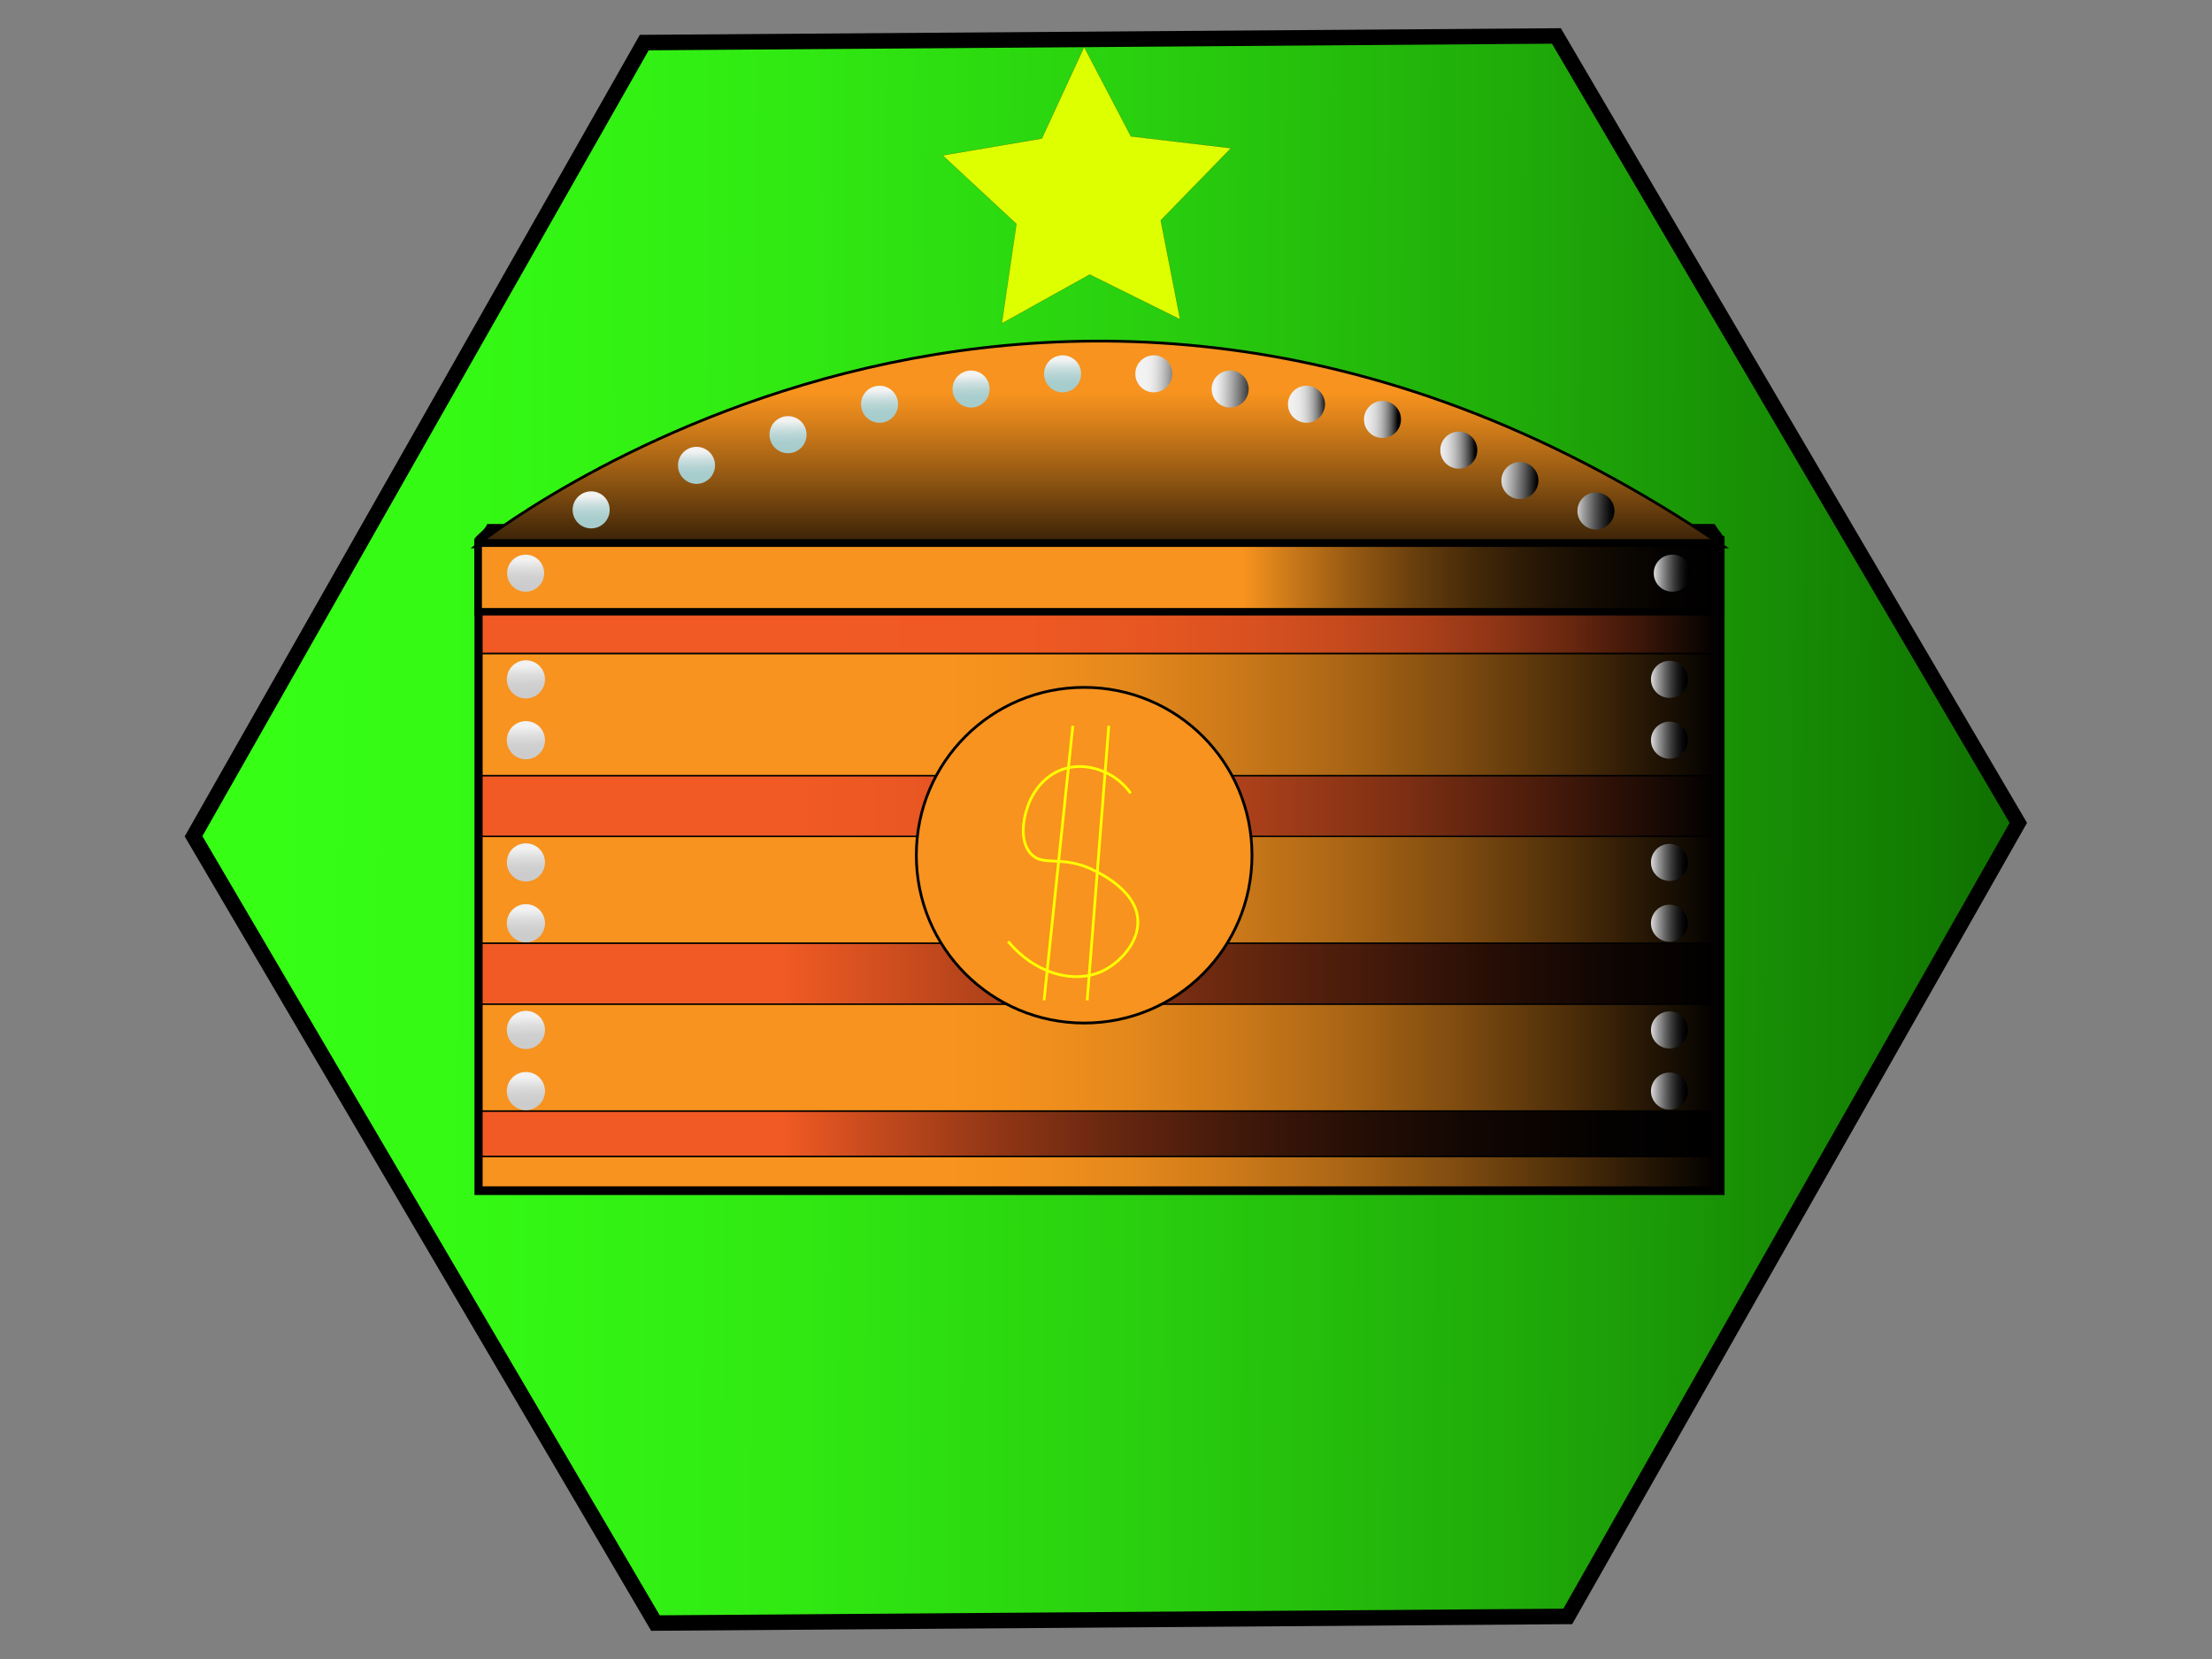 <?xml version="1.0" encoding="utf-8"?>
<!-- Generator: Adobe Illustrator 24.0.2, SVG Export Plug-In . SVG Version: 6.00 Build 0)  -->
<svg version="1.1" id="Слой_1" xmlns="http://www.w3.org/2000/svg" xmlns:xlink="http://www.w3.org/1999/xlink" x="0px" y="0px"
	 viewBox="0 0 800 600" style="enable-background:new 0 0 800 600;" xml:space="preserve">
<rect x="0" y="0" width="800" height="600" fill="#808080" stroke="none"/>
<style type="text/css">
	.st0{fill:url(#SVGID_1_);}
	.st1{fill:#FFFFFF;stroke:#000000;stroke-width:3;stroke-linejoin:round;stroke-miterlimit:10;}
	.st2{fill:#FFFFFF;}
	.st3{fill:url(#SVGID_2_);stroke:#000000;stroke-miterlimit:10;}
	.st4{fill:url(#SVGID_3_);stroke:#000000;stroke-width:0.5;stroke-miterlimit:10;}
	.st5{fill:url(#SVGID_4_);stroke:#000000;stroke-width:0.5;stroke-miterlimit:10;}
	.st6{fill:url(#SVGID_5_);stroke:#000000;stroke-width:0.5;stroke-miterlimit:10;}
	.st7{fill:url(#SVGID_6_);stroke:#000000;stroke-width:0.5;stroke-miterlimit:10;}
	.st8{fill:url(#SVGID_7_);}
	.st9{fill:url(#SVGID_8_);stroke:#000000;stroke-width:0.5;stroke-miterlimit:10;}
	.st10{fill:url(#SVGID_9_);stroke:#000000;stroke-width:0.5;stroke-miterlimit:10;}
	.st11{fill:url(#SVGID_10_);stroke:#000000;stroke-width:0.5;stroke-miterlimit:10;}
	.st12{fill:url(#SVGID_11_);stroke:#000000;stroke-width:0.5;stroke-miterlimit:10;}
	.st13{fill:url(#SVGID_12_);}
	.st14{fill:url(#SVGID_13_);}
	.st15{fill:url(#SVGID_14_);}
	.st16{fill:url(#SVGID_15_);}
	.st17{fill:url(#SVGID_16_);}
	.st18{fill:url(#SVGID_17_);}
	.st19{fill:url(#SVGID_18_);}
	.st20{fill:url(#SVGID_19_);}
	.st21{fill:url(#SVGID_20_);}
	.st22{fill:url(#SVGID_21_);}
	.st23{fill:url(#SVGID_22_);}
	.st24{fill:url(#SVGID_23_);}
	.st25{fill:url(#SVGID_24_);}
	.st26{fill:url(#SVGID_25_);}
	.st27{fill:url(#SVGID_26_);}
	.st28{fill:url(#SVGID_27_);}
	.st29{fill:url(#SVGID_28_);}
	.st30{fill:url(#SVGID_29_);}
	.st31{fill:url(#SVGID_30_);}
	.st32{fill:url(#SVGID_31_);}
	.st33{fill:url(#SVGID_32_);}
	.st34{fill:url(#SVGID_33_);}
	.st35{fill:url(#SVGID_34_);}
	.st36{fill:url(#SVGID_35_);}
	.st37{fill:url(#SVGID_36_);}
	.st38{fill:url(#SVGID_37_);}
	.st39{fill:url(#SVGID_38_);}
	.st40{fill:#F7931E;stroke:#000000;stroke-miterlimit:10;}
	.st41{fill:none;stroke:#FFFF00;stroke-miterlimit:10;}
	.st42{fill:#DDFF00;stroke:#000000;stroke-width:5.000000e-02;stroke-miterlimit:10;}
</style>
<g id="Слой_4">
	<g>
		
			<linearGradient id="SVGID_1_" gradientUnits="userSpaceOnUse" x1="744.86" y1="298.138" x2="84.947" y2="301.648" gradientTransform="matrix(1 0 0 -1 0 600)">
			<stop  offset="0" style="stop-color:#0E6A00"/>
			<stop  offset="6.880000e-02" style="stop-color:#127A02"/>
			<stop  offset="0.289" style="stop-color:#1FA909"/>
			<stop  offset="0.499" style="stop-color:#29CF0E"/>
			<stop  offset="0.694" style="stop-color:#30E912"/>
			<stop  offset="0.866" style="stop-color:#34F914"/>
			<stop  offset="1" style="stop-color:#36FF15"/>
		</linearGradient>
		<polygon class="st0" points="70,302.4 232.9,15.5 562.9,13.1 730,297.6 567.1,584.6 237.1,587 		"/>
		<path d="M561.3,15.8l165.5,281.8L565.4,581.8l-326.8,2.4L73.2,302.4L234.6,18.2L561.3,15.8 M564.5,10.2l-333.1,2.4L66.8,302.5
			l168.7,287.3l333.1-2.4l164.5-289.8L564.5,10.2L564.5,10.2z"/>
	</g>
</g>
<g id="Слой_3">
	<rect x="174.3" y="200.5" class="st1" width="446.6" height="228.8"/>
</g>
<g id="Слой_1_1_">
	<g>
		<path class="st2" d="M174.3,429.4V195.7c0.1-0.1,0.1-0.1,0.2-0.2c1.1-0.9,2.3-1.9,3.3-3.3h440.8c0.6,0.8,1.2,1.7,1.8,2.4
			c0.1,0.2,0.3,0.4,0.6,0.7v234H174.3z"/>
		<path d="M617.2,195c0.3,0.4,0.6,0.8,0.8,1.1c0.1,0.1,0.1,0.2,0.2,0.3v230.2H177.1V196.9c0.7-0.6,1.3-1.2,2-1.9H617.2 M620.1,189.5
			H176.2c-0.1,0.2-0.2,0.4-0.3,0.7c-0.8,1.3-2,2.3-3.1,3.3c-0.4,0.4-0.8,0.8-1.2,1.3v237.4h452.1V194c-0.1-0.1-0.3-0.1-0.4-0.2
			c-0.3-0.2-0.6-0.4-0.7-0.8C621.7,191.9,620.9,190.8,620.1,189.5L620.1,189.5z"/>
	</g>
	
		<linearGradient id="SVGID_2_" gradientUnits="userSpaceOnUse" x1="397.657" y1="457.748" x2="397.657" y2="364.734" gradientTransform="matrix(1 0 0 -1 0 600)">
		<stop  offset="0" style="stop-color:#F7931E"/>
		<stop  offset="0.102" style="stop-color:#DB821B"/>
		<stop  offset="0.324" style="stop-color:#935812"/>
		<stop  offset="0.645" style="stop-color:#221404"/>
		<stop  offset="0.736" style="stop-color:#000000"/>
	</linearGradient>
	<path class="st3" d="M623.7,197.8c-245.1-167.5-452.1,0-452.1,0H623.7z"/>
	
		<linearGradient id="SVGID_3_" gradientUnits="userSpaceOnUse" x1="174.344" y1="371.901" x2="620.969" y2="371.901" gradientTransform="matrix(1 0 0 -1 0 600)">
		<stop  offset="0.243" style="stop-color:#F15A24"/>
		<stop  offset="0.431" style="stop-color:#EF5924"/>
		<stop  offset="0.537" style="stop-color:#E75622"/>
		<stop  offset="0.622" style="stop-color:#D95120"/>
		<stop  offset="0.696" style="stop-color:#C54A1D"/>
		<stop  offset="0.763" style="stop-color:#AC401A"/>
		<stop  offset="0.825" style="stop-color:#8C3415"/>
		<stop  offset="0.883" style="stop-color:#67260F"/>
		<stop  offset="0.938" style="stop-color:#3C1609"/>
		<stop  offset="0.988" style="stop-color:#0C0502"/>
		<stop  offset="1" style="stop-color:#000000"/>
	</linearGradient>
	<rect x="174.3" y="219.8" class="st4" width="446.6" height="16.5"/>
	
		<linearGradient id="SVGID_4_" gradientUnits="userSpaceOnUse" x1="174.344" y1="308.491" x2="620.969" y2="308.491" gradientTransform="matrix(1 0 0 -1 0 600)">
		<stop  offset="0.243" style="stop-color:#F15A24"/>
		<stop  offset="0.326" style="stop-color:#EC5823"/>
		<stop  offset="0.423" style="stop-color:#DE5321"/>
		<stop  offset="0.526" style="stop-color:#C74A1E"/>
		<stop  offset="0.634" style="stop-color:#A63E19"/>
		<stop  offset="0.746" style="stop-color:#7D2F13"/>
		<stop  offset="0.86" style="stop-color:#491B0B"/>
		<stop  offset="0.975" style="stop-color:#0E0502"/>
		<stop  offset="1" style="stop-color:#000000"/>
	</linearGradient>
	<rect x="174.3" y="280.5" class="st5" width="446.6" height="22.1"/>
	
		<linearGradient id="SVGID_5_" gradientUnits="userSpaceOnUse" x1="174.344" y1="247.839" x2="620.969" y2="247.839" gradientTransform="matrix(1 0 0 -1 0 600)">
		<stop  offset="0.243" style="stop-color:#F15A24"/>
		<stop  offset="0.458" style="stop-color:#9D3B17"/>
		<stop  offset="0.65" style="stop-color:#5A220D"/>
		<stop  offset="0.81" style="stop-color:#290F06"/>
		<stop  offset="0.931" style="stop-color:#0B0402"/>
		<stop  offset="1" style="stop-color:#000000"/>
	</linearGradient>
	<rect x="174.3" y="341.1" class="st6" width="446.6" height="22.1"/>
	
		<linearGradient id="SVGID_6_" gradientUnits="userSpaceOnUse" x1="174.344" y1="189.943" x2="620.969" y2="189.943" gradientTransform="matrix(1 0 0 -1 0 600)">
		<stop  offset="0.243" style="stop-color:#F15A24"/>
		<stop  offset="0.307" style="stop-color:#CB4C1E"/>
		<stop  offset="0.407" style="stop-color:#963816"/>
		<stop  offset="0.509" style="stop-color:#682710"/>
		<stop  offset="0.61" style="stop-color:#42190A"/>
		<stop  offset="0.71" style="stop-color:#250E06"/>
		<stop  offset="0.808" style="stop-color:#110602"/>
		<stop  offset="0.906" style="stop-color:#040201"/>
		<stop  offset="1" style="stop-color:#000000"/>
	</linearGradient>
	<rect x="174.3" y="401.8" class="st7" width="446.6" height="16.5"/>
	<g>
		
			<linearGradient id="SVGID_7_" gradientUnits="userSpaceOnUse" x1="172.965" y1="391.2" x2="622.348" y2="391.2" gradientTransform="matrix(1 0 0 -1 0 600)">
			<stop  offset="0.616" style="stop-color:#F7931E"/>
			<stop  offset="0.653" style="stop-color:#CB7919"/>
			<stop  offset="0.703" style="stop-color:#965912"/>
			<stop  offset="0.754" style="stop-color:#683E0D"/>
			<stop  offset="0.804" style="stop-color:#422808"/>
			<stop  offset="0.855" style="stop-color:#251605"/>
			<stop  offset="0.904" style="stop-color:#110A02"/>
			<stop  offset="0.953" style="stop-color:#040201"/>
			<stop  offset="1" style="stop-color:#000000"/>
		</linearGradient>
		<rect x="173" y="196.4" class="st8" width="449.4" height="24.8"/>
		<path d="M621,197.8v22.1H174.3v-22.1H621 M623.7,195H171.6v27.6h452.1V195L623.7,195z"/>
	</g>
	
		<linearGradient id="SVGID_8_" gradientUnits="userSpaceOnUse" x1="174.344" y1="341.575" x2="620.969" y2="341.575" gradientTransform="matrix(1 0 0 -1 0 600)">
		<stop  offset="0.379" style="stop-color:#F7931E"/>
		<stop  offset="0.446" style="stop-color:#F2901D"/>
		<stop  offset="0.524" style="stop-color:#E4881C"/>
		<stop  offset="0.608" style="stop-color:#CC7919"/>
		<stop  offset="0.696" style="stop-color:#AB6615"/>
		<stop  offset="0.788" style="stop-color:#804C10"/>
		<stop  offset="0.882" style="stop-color:#4C2D09"/>
		<stop  offset="0.977" style="stop-color:#100A02"/>
		<stop  offset="1" style="stop-color:#000000"/>
	</linearGradient>
	<rect x="174.3" y="236.4" class="st9" width="446.6" height="44.1"/>
	
		<linearGradient id="SVGID_9_" gradientUnits="userSpaceOnUse" x1="174.344" y1="278.165" x2="620.969" y2="278.165" gradientTransform="matrix(1 0 0 -1 0 600)">
		<stop  offset="0.379" style="stop-color:#F7931E"/>
		<stop  offset="0.446" style="stop-color:#F2901D"/>
		<stop  offset="0.524" style="stop-color:#E4881C"/>
		<stop  offset="0.608" style="stop-color:#CC7919"/>
		<stop  offset="0.696" style="stop-color:#AB6615"/>
		<stop  offset="0.788" style="stop-color:#804C10"/>
		<stop  offset="0.882" style="stop-color:#4C2D09"/>
		<stop  offset="0.977" style="stop-color:#100A02"/>
		<stop  offset="1" style="stop-color:#000000"/>
	</linearGradient>
	<rect x="174.3" y="302.5" class="st10" width="446.6" height="38.6"/>
	
		<linearGradient id="SVGID_10_" gradientUnits="userSpaceOnUse" x1="174.344" y1="217.512" x2="620.969" y2="217.512" gradientTransform="matrix(1 0 0 -1 0 600)">
		<stop  offset="0.379" style="stop-color:#F7931E"/>
		<stop  offset="0.446" style="stop-color:#F2901D"/>
		<stop  offset="0.524" style="stop-color:#E4881C"/>
		<stop  offset="0.608" style="stop-color:#CC7919"/>
		<stop  offset="0.696" style="stop-color:#AB6615"/>
		<stop  offset="0.788" style="stop-color:#804C10"/>
		<stop  offset="0.882" style="stop-color:#4C2D09"/>
		<stop  offset="0.977" style="stop-color:#100A02"/>
		<stop  offset="1" style="stop-color:#000000"/>
	</linearGradient>
	<rect x="174.3" y="363.2" class="st11" width="446.6" height="38.6"/>
	
		<linearGradient id="SVGID_11_" gradientUnits="userSpaceOnUse" x1="174.344" y1="176.158" x2="620.969" y2="176.158" gradientTransform="matrix(1 0 0 -1 0 600)">
		<stop  offset="0.379" style="stop-color:#F7931E"/>
		<stop  offset="0.446" style="stop-color:#F2901D"/>
		<stop  offset="0.524" style="stop-color:#E4881C"/>
		<stop  offset="0.608" style="stop-color:#CC7919"/>
		<stop  offset="0.696" style="stop-color:#AB6615"/>
		<stop  offset="0.788" style="stop-color:#804C10"/>
		<stop  offset="0.882" style="stop-color:#4C2D09"/>
		<stop  offset="0.977" style="stop-color:#100A02"/>
		<stop  offset="1" style="stop-color:#000000"/>
	</linearGradient>
	<rect x="174.3" y="418.3" class="st12" width="446.6" height="11"/>
	
		<linearGradient id="SVGID_12_" gradientUnits="userSpaceOnUse" x1="189.966" y1="397.571" x2="190.254" y2="382.522" gradientTransform="matrix(1 0 0 -1 0 600)">
		<stop  offset="0" style="stop-color:#F2F2F2"/>
		<stop  offset="6.781822e-03" style="stop-color:#F1F1F1"/>
		<stop  offset="0.22" style="stop-color:#DDDDDD"/>
		<stop  offset="0.43" style="stop-color:#D0D0D0"/>
		<stop  offset="0.633" style="stop-color:#CCCCCC"/>
	</linearGradient>
	<circle class="st13" cx="190.1" cy="207.3" r="6.7"/>
	
		<linearGradient id="SVGID_13_" gradientUnits="userSpaceOnUse" x1="190.13" y1="359.251" x2="190.424" y2="343.841" gradientTransform="matrix(1 0 0 -1 0 600)">
		<stop  offset="0" style="stop-color:#F2F2F2"/>
		<stop  offset="6.781822e-03" style="stop-color:#F1F1F1"/>
		<stop  offset="0.22" style="stop-color:#DDDDDD"/>
		<stop  offset="0.43" style="stop-color:#D0D0D0"/>
		<stop  offset="0.633" style="stop-color:#CCCCCC"/>
	</linearGradient>
	<circle class="st14" cx="190.2" cy="245.7" r="6.9"/>
	
		<linearGradient id="SVGID_14_" gradientUnits="userSpaceOnUse" x1="190.13" y1="337.196" x2="190.424" y2="321.785" gradientTransform="matrix(1 0 0 -1 0 600)">
		<stop  offset="0" style="stop-color:#F2F2F2"/>
		<stop  offset="6.781822e-03" style="stop-color:#F1F1F1"/>
		<stop  offset="0.22" style="stop-color:#DDDDDD"/>
		<stop  offset="0.43" style="stop-color:#D0D0D0"/>
		<stop  offset="0.633" style="stop-color:#CCCCCC"/>
	</linearGradient>
	<circle class="st15" cx="190.2" cy="267.7" r="6.9"/>
	
		<linearGradient id="SVGID_15_" gradientUnits="userSpaceOnUse" x1="190.13" y1="293.085" x2="190.424" y2="277.674" gradientTransform="matrix(1 0 0 -1 0 600)">
		<stop  offset="0" style="stop-color:#F2F2F2"/>
		<stop  offset="6.781822e-03" style="stop-color:#F1F1F1"/>
		<stop  offset="0.22" style="stop-color:#DDDDDD"/>
		<stop  offset="0.43" style="stop-color:#D0D0D0"/>
		<stop  offset="0.633" style="stop-color:#CCCCCC"/>
	</linearGradient>
	<circle class="st16" cx="190.2" cy="311.9" r="6.9"/>
	
		<linearGradient id="SVGID_16_" gradientUnits="userSpaceOnUse" x1="190.13" y1="271.029" x2="190.424" y2="255.618" gradientTransform="matrix(1 0 0 -1 0 600)">
		<stop  offset="0" style="stop-color:#F2F2F2"/>
		<stop  offset="6.781822e-03" style="stop-color:#F1F1F1"/>
		<stop  offset="0.22" style="stop-color:#DDDDDD"/>
		<stop  offset="0.43" style="stop-color:#D0D0D0"/>
		<stop  offset="0.633" style="stop-color:#CCCCCC"/>
	</linearGradient>
	<circle class="st17" cx="190.2" cy="333.9" r="6.9"/>
	
		<linearGradient id="SVGID_17_" gradientUnits="userSpaceOnUse" x1="190.13" y1="232.432" x2="190.424" y2="217.021" gradientTransform="matrix(1 0 0 -1 0 600)">
		<stop  offset="0" style="stop-color:#F2F2F2"/>
		<stop  offset="6.781822e-03" style="stop-color:#F1F1F1"/>
		<stop  offset="0.22" style="stop-color:#DDDDDD"/>
		<stop  offset="0.43" style="stop-color:#D0D0D0"/>
		<stop  offset="0.633" style="stop-color:#CCCCCC"/>
	</linearGradient>
	<circle class="st18" cx="190.2" cy="372.5" r="6.9"/>
	
		<linearGradient id="SVGID_18_" gradientUnits="userSpaceOnUse" x1="190.13" y1="210.376" x2="190.424" y2="194.966" gradientTransform="matrix(1 0 0 -1 0 600)">
		<stop  offset="0" style="stop-color:#F2F2F2"/>
		<stop  offset="6.781822e-03" style="stop-color:#F1F1F1"/>
		<stop  offset="0.22" style="stop-color:#DDDDDD"/>
		<stop  offset="0.43" style="stop-color:#D0D0D0"/>
		<stop  offset="0.633" style="stop-color:#CCCCCC"/>
	</linearGradient>
	<circle class="st19" cx="190.2" cy="394.6" r="6.9"/>
	
		<linearGradient id="SVGID_19_" gradientUnits="userSpaceOnUse" x1="597.26" y1="392.802" x2="611.164" y2="392.695" gradientTransform="matrix(1 0 0 -1 0 600)">
		<stop  offset="0" style="stop-color:#F2F2F2"/>
		<stop  offset="6.740000e-02" style="stop-color:#D9D9D9"/>
		<stop  offset="0.258" style="stop-color:#989898"/>
		<stop  offset="0.439" style="stop-color:#626262"/>
		<stop  offset="0.606" style="stop-color:#373737"/>
		<stop  offset="0.756" style="stop-color:#191919"/>
		<stop  offset="0.884" style="stop-color:#070707"/>
		<stop  offset="0.974" style="stop-color:#000000"/>
	</linearGradient>
	<circle class="st20" cx="604.8" cy="207.3" r="6.7"/>
	
		<linearGradient id="SVGID_20_" gradientUnits="userSpaceOnUse" x1="596.248" y1="354.37" x2="610.152" y2="354.263" gradientTransform="matrix(1 0 0 -1 0 600)">
		<stop  offset="0" style="stop-color:#F2F2F2"/>
		<stop  offset="6.740000e-02" style="stop-color:#D9D9D9"/>
		<stop  offset="0.258" style="stop-color:#989898"/>
		<stop  offset="0.439" style="stop-color:#626262"/>
		<stop  offset="0.606" style="stop-color:#373737"/>
		<stop  offset="0.756" style="stop-color:#191919"/>
		<stop  offset="0.884" style="stop-color:#070707"/>
		<stop  offset="0.974" style="stop-color:#000000"/>
	</linearGradient>
	<circle class="st21" cx="603.8" cy="245.7" r="6.7"/>
	
		<linearGradient id="SVGID_21_" gradientUnits="userSpaceOnUse" x1="596.248" y1="332.314" x2="610.152" y2="332.207" gradientTransform="matrix(1 0 0 -1 0 600)">
		<stop  offset="0" style="stop-color:#F2F2F2"/>
		<stop  offset="6.740000e-02" style="stop-color:#D9D9D9"/>
		<stop  offset="0.258" style="stop-color:#989898"/>
		<stop  offset="0.439" style="stop-color:#626262"/>
		<stop  offset="0.606" style="stop-color:#373737"/>
		<stop  offset="0.756" style="stop-color:#191919"/>
		<stop  offset="0.884" style="stop-color:#070707"/>
		<stop  offset="0.974" style="stop-color:#000000"/>
	</linearGradient>
	<circle class="st22" cx="603.8" cy="267.7" r="6.7"/>
	
		<linearGradient id="SVGID_22_" gradientUnits="userSpaceOnUse" x1="596.248" y1="288.203" x2="610.152" y2="288.096" gradientTransform="matrix(1 0 0 -1 0 600)">
		<stop  offset="0" style="stop-color:#F2F2F2"/>
		<stop  offset="6.740000e-02" style="stop-color:#D9D9D9"/>
		<stop  offset="0.258" style="stop-color:#989898"/>
		<stop  offset="0.439" style="stop-color:#626262"/>
		<stop  offset="0.606" style="stop-color:#373737"/>
		<stop  offset="0.756" style="stop-color:#191919"/>
		<stop  offset="0.884" style="stop-color:#070707"/>
		<stop  offset="0.974" style="stop-color:#000000"/>
	</linearGradient>
	<circle class="st23" cx="603.8" cy="311.9" r="6.7"/>
	
		<linearGradient id="SVGID_23_" gradientUnits="userSpaceOnUse" x1="596.248" y1="266.147" x2="610.152" y2="266.04" gradientTransform="matrix(1 0 0 -1 0 600)">
		<stop  offset="0" style="stop-color:#F2F2F2"/>
		<stop  offset="6.740000e-02" style="stop-color:#D9D9D9"/>
		<stop  offset="0.258" style="stop-color:#989898"/>
		<stop  offset="0.439" style="stop-color:#626262"/>
		<stop  offset="0.606" style="stop-color:#373737"/>
		<stop  offset="0.756" style="stop-color:#191919"/>
		<stop  offset="0.884" style="stop-color:#070707"/>
		<stop  offset="0.974" style="stop-color:#000000"/>
	</linearGradient>
	<circle class="st24" cx="603.8" cy="333.9" r="6.7"/>
	
		<linearGradient id="SVGID_24_" gradientUnits="userSpaceOnUse" x1="596.248" y1="227.55" x2="610.152" y2="227.443" gradientTransform="matrix(1 0 0 -1 0 600)">
		<stop  offset="0" style="stop-color:#F2F2F2"/>
		<stop  offset="6.740000e-02" style="stop-color:#D9D9D9"/>
		<stop  offset="0.258" style="stop-color:#989898"/>
		<stop  offset="0.439" style="stop-color:#626262"/>
		<stop  offset="0.606" style="stop-color:#373737"/>
		<stop  offset="0.756" style="stop-color:#191919"/>
		<stop  offset="0.884" style="stop-color:#070707"/>
		<stop  offset="0.974" style="stop-color:#000000"/>
	</linearGradient>
	<circle class="st25" cx="603.8" cy="372.5" r="6.7"/>
	
		<linearGradient id="SVGID_25_" gradientUnits="userSpaceOnUse" x1="596.248" y1="205.495" x2="610.152" y2="205.388" gradientTransform="matrix(1 0 0 -1 0 600)">
		<stop  offset="0" style="stop-color:#F2F2F2"/>
		<stop  offset="6.740000e-02" style="stop-color:#D9D9D9"/>
		<stop  offset="0.258" style="stop-color:#989898"/>
		<stop  offset="0.439" style="stop-color:#626262"/>
		<stop  offset="0.606" style="stop-color:#373737"/>
		<stop  offset="0.756" style="stop-color:#191919"/>
		<stop  offset="0.884" style="stop-color:#070707"/>
		<stop  offset="0.974" style="stop-color:#000000"/>
	</linearGradient>
	<circle class="st26" cx="603.8" cy="394.6" r="6.7"/>
	
		<linearGradient id="SVGID_26_" gradientUnits="userSpaceOnUse" x1="213.731" y1="420.452" x2="214.019" y2="405.405" gradientTransform="matrix(1 0 0 -1 0 600)">
		<stop  offset="0" style="stop-color:#F2F2F2"/>
		<stop  offset="4.370000e-02" style="stop-color:#E8EDED"/>
		<stop  offset="0.194" style="stop-color:#CBDFDF"/>
		<stop  offset="0.344" style="stop-color:#B7D4D4"/>
		<stop  offset="0.491" style="stop-color:#AACECE"/>
		<stop  offset="0.633" style="stop-color:#A6CCCC"/>
	</linearGradient>
	<circle class="st27" cx="213.8" cy="184.4" r="6.7"/>
	
		<linearGradient id="SVGID_27_" gradientUnits="userSpaceOnUse" x1="251.832" y1="436.563" x2="252.12" y2="421.517" gradientTransform="matrix(1 0 0 -1 0 600)">
		<stop  offset="0" style="stop-color:#F2F2F2"/>
		<stop  offset="4.370000e-02" style="stop-color:#E8EDED"/>
		<stop  offset="0.194" style="stop-color:#CBDFDF"/>
		<stop  offset="0.344" style="stop-color:#B7D4D4"/>
		<stop  offset="0.491" style="stop-color:#AACECE"/>
		<stop  offset="0.633" style="stop-color:#A6CCCC"/>
	</linearGradient>
	<circle class="st28" cx="251.9" cy="168.3" r="6.7"/>
	
		<linearGradient id="SVGID_28_" gradientUnits="userSpaceOnUse" x1="284.915" y1="447.591" x2="285.203" y2="432.545" gradientTransform="matrix(1 0 0 -1 0 600)">
		<stop  offset="0" style="stop-color:#F2F2F2"/>
		<stop  offset="4.370000e-02" style="stop-color:#E8EDED"/>
		<stop  offset="0.194" style="stop-color:#CBDFDF"/>
		<stop  offset="0.344" style="stop-color:#B7D4D4"/>
		<stop  offset="0.491" style="stop-color:#AACECE"/>
		<stop  offset="0.633" style="stop-color:#A6CCCC"/>
	</linearGradient>
	<circle class="st29" cx="285" cy="157.2" r="6.7"/>
	
		<linearGradient id="SVGID_29_" gradientUnits="userSpaceOnUse" x1="317.999" y1="458.619" x2="318.286" y2="443.572" gradientTransform="matrix(1 0 0 -1 0 600)">
		<stop  offset="0" style="stop-color:#F2F2F2"/>
		<stop  offset="4.370000e-02" style="stop-color:#E8EDED"/>
		<stop  offset="0.194" style="stop-color:#CBDFDF"/>
		<stop  offset="0.344" style="stop-color:#B7D4D4"/>
		<stop  offset="0.491" style="stop-color:#AACECE"/>
		<stop  offset="0.633" style="stop-color:#A6CCCC"/>
	</linearGradient>
	<circle class="st30" cx="318.1" cy="146.2" r="6.7"/>
	
		<linearGradient id="SVGID_30_" gradientUnits="userSpaceOnUse" x1="351.082" y1="464.133" x2="351.37" y2="449.086" gradientTransform="matrix(1 0 0 -1 0 600)">
		<stop  offset="0" style="stop-color:#F2F2F2"/>
		<stop  offset="4.370000e-02" style="stop-color:#E8EDED"/>
		<stop  offset="0.194" style="stop-color:#CBDFDF"/>
		<stop  offset="0.344" style="stop-color:#B7D4D4"/>
		<stop  offset="0.491" style="stop-color:#AACECE"/>
		<stop  offset="0.633" style="stop-color:#A6CCCC"/>
	</linearGradient>
	<circle class="st31" cx="351.2" cy="140.7" r="6.7"/>
	
		<linearGradient id="SVGID_31_" gradientUnits="userSpaceOnUse" x1="384.165" y1="469.647" x2="384.453" y2="454.6" gradientTransform="matrix(1 0 0 -1 0 600)">
		<stop  offset="0" style="stop-color:#F2F2F2"/>
		<stop  offset="4.370000e-02" style="stop-color:#E8EDED"/>
		<stop  offset="0.194" style="stop-color:#CBDFDF"/>
		<stop  offset="0.344" style="stop-color:#B7D4D4"/>
		<stop  offset="0.491" style="stop-color:#AACECE"/>
		<stop  offset="0.633" style="stop-color:#A6CCCC"/>
	</linearGradient>
	<circle class="st32" cx="384.3" cy="135.2" r="6.7"/>
	
		<linearGradient id="SVGID_32_" gradientUnits="userSpaceOnUse" x1="414.179" y1="464.913" x2="429.221" y2="464.423" gradientTransform="matrix(1 0 0 -1 0 600)">
		<stop  offset="0" style="stop-color:#F2F2F2"/>
		<stop  offset="0.119" style="stop-color:#EEEEEE"/>
		<stop  offset="0.247" style="stop-color:#E1E1E1"/>
		<stop  offset="0.379" style="stop-color:#CBCBCB"/>
		<stop  offset="0.514" style="stop-color:#ADADAD"/>
		<stop  offset="0.651" style="stop-color:#878787"/>
		<stop  offset="0.789" style="stop-color:#575757"/>
		<stop  offset="0.927" style="stop-color:#202020"/>
		<stop  offset="1" style="stop-color:#000000"/>
	</linearGradient>
	<circle class="st33" cx="417.3" cy="135.2" r="6.7"/>
	
		<linearGradient id="SVGID_33_" gradientUnits="userSpaceOnUse" x1="439.341" y1="459.424" x2="454.387" y2="459.079" gradientTransform="matrix(1 0 0 -1 0 600)">
		<stop  offset="0" style="stop-color:#F2F2F2"/>
		<stop  offset="8.820000e-02" style="stop-color:#E9E9E9"/>
		<stop  offset="0.234" style="stop-color:#D0D0D0"/>
		<stop  offset="0.419" style="stop-color:#A7A7A7"/>
		<stop  offset="0.636" style="stop-color:#6E6E6E"/>
		<stop  offset="0.878" style="stop-color:#272727"/>
		<stop  offset="1" style="stop-color:#000000"/>
	</linearGradient>
	<circle class="st34" cx="444.9" cy="140.7" r="6.7"/>
	
		<linearGradient id="SVGID_34_" gradientUnits="userSpaceOnUse" x1="464.603" y1="453.702" x2="479.651" y2="453.856" gradientTransform="matrix(1 0 0 -1 0 600)">
		<stop  offset="0" style="stop-color:#F2F2F2"/>
		<stop  offset="0.228" style="stop-color:#EFEFEF"/>
		<stop  offset="0.367" style="stop-color:#E7E7E7"/>
		<stop  offset="0.481" style="stop-color:#D9D9D9"/>
		<stop  offset="0.583" style="stop-color:#C4C4C4"/>
		<stop  offset="0.675" style="stop-color:#AAAAAA"/>
		<stop  offset="0.762" style="stop-color:#898989"/>
		<stop  offset="0.844" style="stop-color:#636363"/>
		<stop  offset="0.921" style="stop-color:#363636"/>
		<stop  offset="0.994" style="stop-color:#050505"/>
		<stop  offset="1" style="stop-color:#000000"/>
	</linearGradient>
	<circle class="st35" cx="472.5" cy="146.2" r="6.7"/>
	
		<linearGradient id="SVGID_35_" gradientUnits="userSpaceOnUse" x1="490.514" y1="448.422" x2="505.561" y2="448.18" gradientTransform="matrix(1 0 0 -1 0 600)">
		<stop  offset="0" style="stop-color:#F2F2F2"/>
		<stop  offset="0.205" style="stop-color:#EFEFEF"/>
		<stop  offset="0.343" style="stop-color:#E6E6E6"/>
		<stop  offset="0.46" style="stop-color:#D7D7D7"/>
		<stop  offset="0.565" style="stop-color:#C2C2C2"/>
		<stop  offset="0.664" style="stop-color:#A6A6A6"/>
		<stop  offset="0.756" style="stop-color:#848484"/>
		<stop  offset="0.845" style="stop-color:#5C5C5C"/>
		<stop  offset="0.928" style="stop-color:#2E2E2E"/>
		<stop  offset="1" style="stop-color:#000000"/>
	</linearGradient>
	<circle class="st36" cx="500" cy="151.7" r="6.7"/>
	
		<linearGradient id="SVGID_36_" gradientUnits="userSpaceOnUse" x1="518.434" y1="437.17" x2="533.483" y2="437.286" gradientTransform="matrix(1 0 0 -1 0 600)">
		<stop  offset="0" style="stop-color:#F2F2F2"/>
		<stop  offset="0.153" style="stop-color:#EFEFEF"/>
		<stop  offset="0.285" style="stop-color:#E4E4E4"/>
		<stop  offset="0.409" style="stop-color:#D2D2D2"/>
		<stop  offset="0.528" style="stop-color:#B9B9B9"/>
		<stop  offset="0.644" style="stop-color:#999999"/>
		<stop  offset="0.757" style="stop-color:#717171"/>
		<stop  offset="0.868" style="stop-color:#424242"/>
		<stop  offset="0.976" style="stop-color:#0D0D0D"/>
		<stop  offset="1" style="stop-color:#000000"/>
	</linearGradient>
	<circle class="st37" cx="527.6" cy="162.8" r="6.7"/>
	
		<linearGradient id="SVGID_37_" gradientUnits="userSpaceOnUse" x1="540.837" y1="426.539" x2="555.876" y2="425.984" gradientTransform="matrix(1 0 0 -1 0 600)">
		<stop  offset="0" style="stop-color:#F2F2F2"/>
		<stop  offset="9.010001e-02" style="stop-color:#E7E7E7"/>
		<stop  offset="0.25" style="stop-color:#C9C9C9"/>
		<stop  offset="0.46" style="stop-color:#989898"/>
		<stop  offset="0.713" style="stop-color:#555555"/>
		<stop  offset="1" style="stop-color:#000000"/>
	</linearGradient>
	<circle class="st38" cx="549.7" cy="173.8" r="6.7"/>
	
		<linearGradient id="SVGID_38_" gradientUnits="userSpaceOnUse" x1="568.456" y1="415.363" x2="583.502" y2="415.059" gradientTransform="matrix(1 0 0 -1 0 600)">
		<stop  offset="0" style="stop-color:#F2F2F2"/>
		<stop  offset="4.349649e-03" style="stop-color:#F1F1F1"/>
		<stop  offset="0.289" style="stop-color:#9C9C9C"/>
		<stop  offset="0.541" style="stop-color:#595959"/>
		<stop  offset="0.751" style="stop-color:#292929"/>
		<stop  offset="0.91" style="stop-color:#0B0B0B"/>
		<stop  offset="1" style="stop-color:#000000"/>
	</linearGradient>
	<circle class="st39" cx="577.2" cy="184.8" r="6.7"/>
</g>
<g id="Слой_2_1_">
	<path class="st40" d="M392.1,370"/>
	<path class="st40" d="M392.1,370c-33.5,0-60.7-27.1-60.7-60.7s27.1-60.7,60.7-60.7s60.7,27.1,60.7,60.7S425.7,370,392.1,370"/>
	<path class="st41" d="M364.6,340.5c9.6,11.5,23.5,15.5,33.9,10.8c6.5-3,13.6-10.6,13-18.8c-0.8-11.6-16.4-18-18.2-18.8
		c-10.6-4.2-16.7-0.2-20.8-5.3c-4.2-5.2-2.1-14.1,0-18.8c0.8-1.7,3.6-7.7,10.4-10.8c7.1-3.1,13.6-0.8,15.6,0
		c5.8,2.2,9.1,6.2,10.4,8.1"/>
	<line class="st41" x1="401" y1="262.5" x2="393.2" y2="361.8"/>
	<line class="st41" x1="388" y1="262.5" x2="377.6" y2="361.8"/>
</g>
<g id="Слой_5">
	<polygon class="st42" points="445.2,53.6 419.8,79.7 426.8,115.5 394.1,99.3 362.3,117 367.6,81 340.9,56.2 376.8,50.1 392.1,17 
		409,49.3 	"/>
</g>
</svg>
